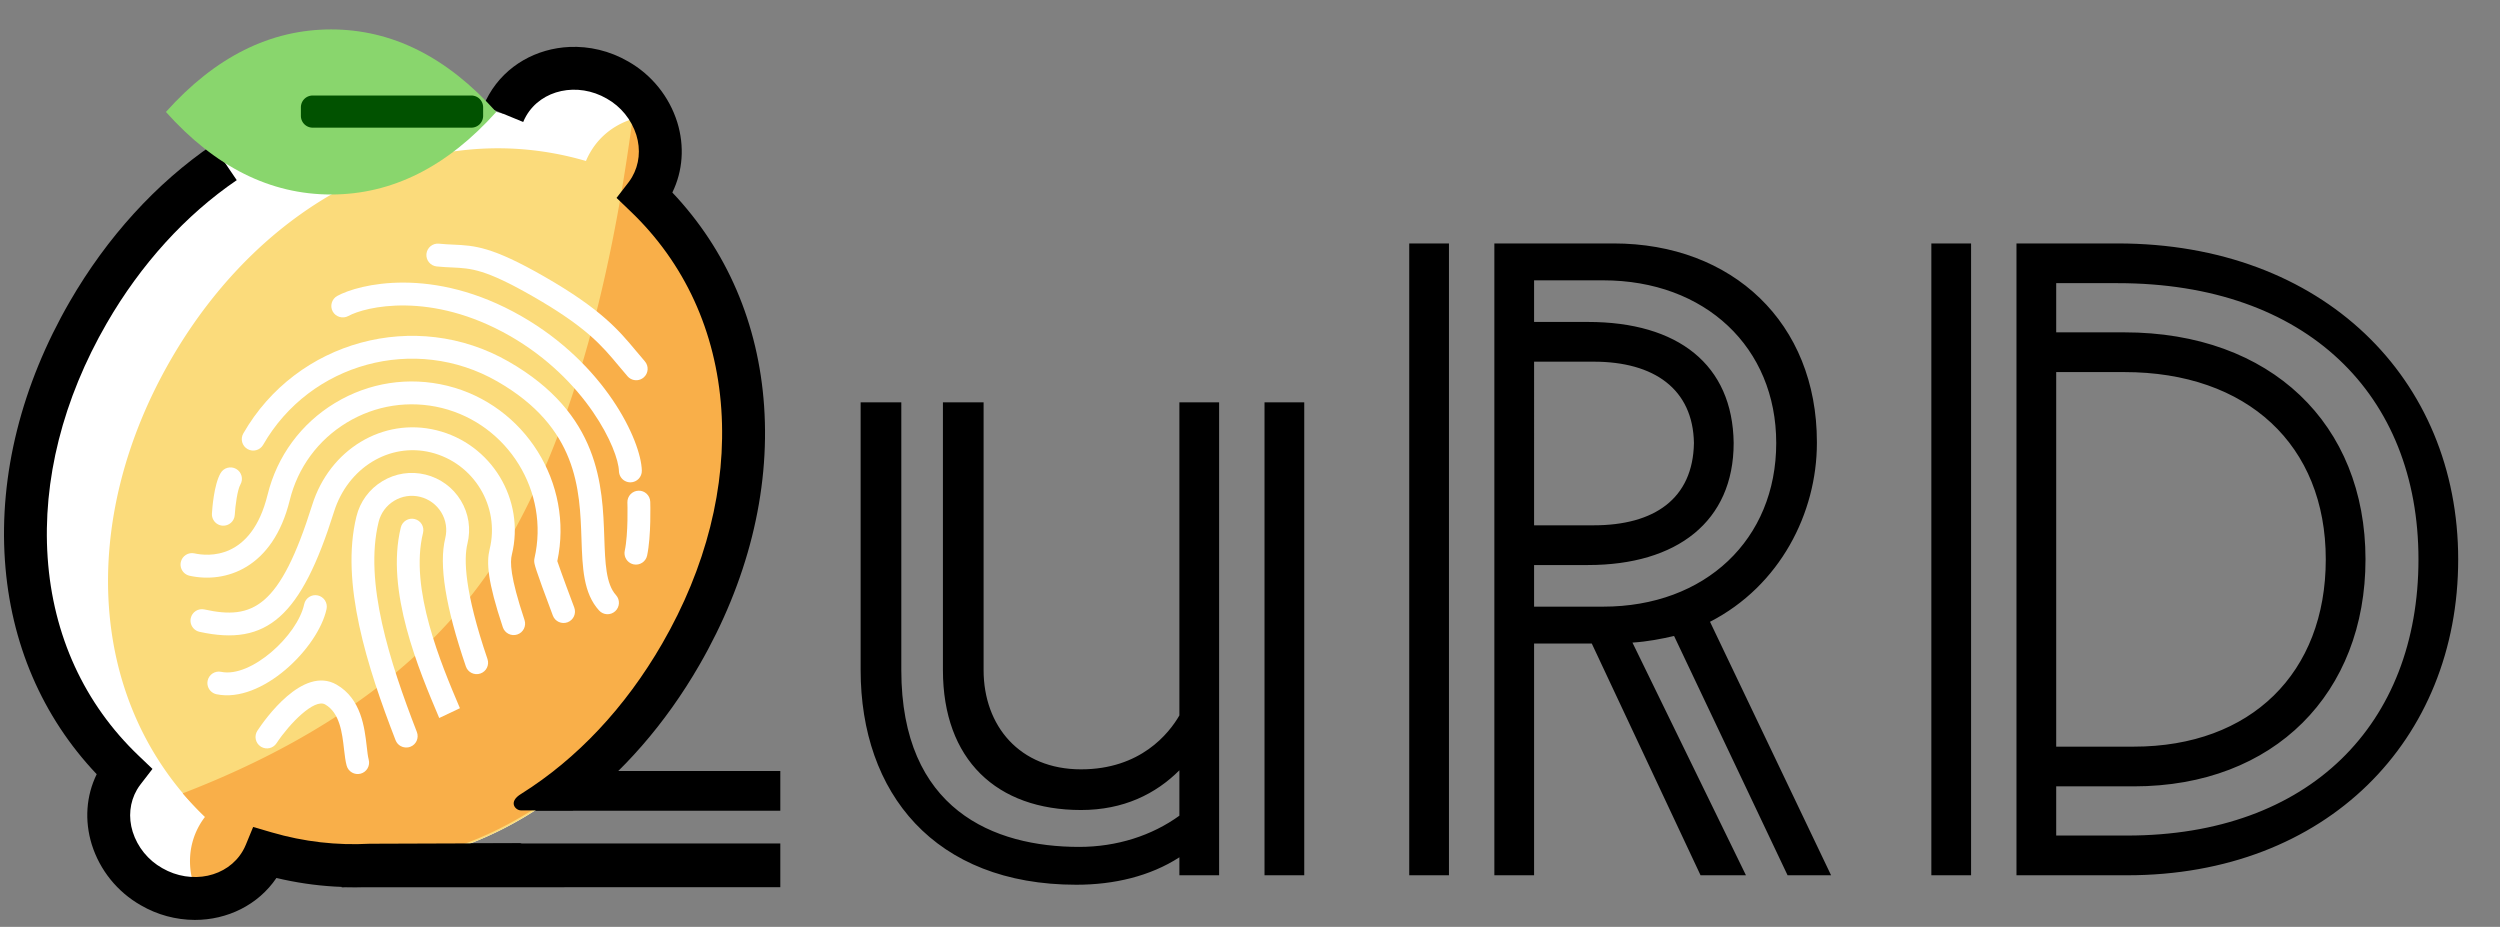 <?xml version="1.0" encoding="UTF-8" standalone="no"?>
<!-- Created with Inkscape (http://www.inkscape.org/) -->

<svg
   version="1.1"
   id="svg1"
   width="1870.301"
   height="693.422"
   viewBox="0 0 1870.301 693.422"
   xmlns="http://www.w3.org/2000/svg"
   xmlns:svg="http://www.w3.org/2000/svg">
  <rect x="0" y="0" width="1870.301" height="693.422" fill="#808080" stroke="none"/>
  <defs
     id="defs1" />
  <g
     id="layer4"
     transform="translate(-1333.099,1203.345)">
    <path
       style="font-weight:800;font-size:15.613px;font-family:UniRennes;-inkscape-font-specification:'UniRennes, Ultra-Bold';font-variant-caps:small-caps;white-space:pre;display:inline;stroke-width:1370.34"
       d="m 1671.691,-596.802 h 245.176 v -29.72 h -191.182 z"
       id="path3" />
    <path
       style="font-weight:800;font-size:15.613px;font-family:UniRennes;-inkscape-font-specification:'UniRennes, Ultra-Bold';font-variant-caps:small-caps;white-space:pre;display:inline;stroke-width:1437.09"
       d="m 1588.695,-539.539 328.172,-0.1 V -572.324 H 1589.066 Z"
       id="text26-2" />
    <g
       id="g27-8"
       transform="matrix(0.561,0,0,0.561,1270.963,-1367.185)"
       style="display:inline">
      <g
         id="g15-1"
         transform="matrix(1.787,0,0,1.787,1991.637,-1886.961)">
        <path
           d="m -960.169,1794.765 c -89.477,-85.438 -95.641,-222.547 -26.492,-342.258 69.148,-119.711 191.008,-182.93 309.758,-148.195 a 53.781,53.781 0 0 1 3.164,-6.438 c 15.812,-27.344 52.531,-35.789 82.031,-18.75 29.5,17.039 40.539,52.961 24.727,80.352 a 53.789,53.789 0 0 1 -3.992,5.961 c 89.477,85.445 95.633,222.539 26.484,342.25 -69.148,119.711 -191.008,182.93 -309.758,148.195 a 53.781,53.781 0 0 1 -3.164,6.438 c -15.812,27.344 -52.531,35.789 -82.031,18.75 -29.5,-17.039 -40.547,-52.992 -24.727,-80.375 a 53.781,53.781 0 0 1 4,-5.93 z"
           fill="#ffffff"
           id="path1-3-3"
           style="stroke-width:0.781" />
        <path
           d="m -566.333,1305.617 c 8.633,16.93 9.078,37.016 -0.648,53.852 a 53.789,53.789 0 0 1 -3.992,5.961 c 89.477,85.453 95.633,222.547 26.484,342.258 -69.148,119.711 -191.008,182.93 -309.758,148.195 a 53.781,53.781 0 0 1 -3.164,6.438 c -9.648,16.688 -27.016,26.297 -45.781,27.453 -8.633,-16.93 -9.078,-37.016 0.648,-53.852 a 53.781,53.781 0 0 1 3.992,-5.961 c -89.477,-85.438 -95.633,-222.547 -26.484,-342.258 69.148,-119.711 191.008,-182.914 309.773,-148.195 a 53.773,53.773 0 0 1 3.203,-6.438 c 9.594,-16.664 26.961,-26.297 45.727,-27.453 z"
           fill="#fbdb7b"
           id="path2-6-1"
           style="stroke-width:0.781" />
        <path
           d="m -916.182,1811.408 q 173.438,-66.898 243.969,-190.008 65.406,-114.148 91.859,-314.555 a 60.727,60.727 0 0 1 13.023,-2.234 c 8.633,16.93 9.078,37.016 -0.648,53.852 a 53.789,53.789 0 0 1 -3.992,5.961 c 89.477,85.461 95.633,222.555 26.484,342.266 -69.148,119.711 -191.008,182.93 -309.758,148.195 a 53.781,53.781 0 0 1 -3.164,6.438 c -9.648,16.688 -27.016,26.297 -45.781,27.453 -8.633,-16.93 -9.078,-37.016 0.648,-53.852 a 53.781,53.781 0 0 1 3.992,-5.961 237.719,237.719 0 0 1 -16.633,-17.555 z"
           fill="#f9af49"
           id="path3-0-1"
           style="stroke-width:0.781" />
        <path
           id="path4-6-0"
           style="stroke-width:0.781"
           d="m -627.554,1254.407 c -24.474,1.09 -47.407,13.605 -60.029,35.461 -1.553,2.69 -2.926,5.48 -4.109,8.352 l 29.593,12.178 c 0.641,-1.556 1.385,-3.067 2.227,-4.524 11.383,-19.695 38.367,-25.499 60.156,-12.92 10.527,5.927 18.411,15.63 22.055,27.148 3.352,10.875 2.219,21.993 -3.179,31.368 -0.841,1.457 -1.779,2.855 -2.805,4.187 l -8.796,11.399 10.382,9.945 c 40.406,38.578 63.859,89.687 67.812,147.789 3.922,57.641 -11.335,118.109 -44.132,174.89 -27.54,47.68 -63.53,85.929 -105.089,112.019 -10.437,6.234 -4.17,12.49 -0.367,12.404 h 38.727 c 36.945,-27.753 69.076,-64.473 94.463,-108.43 35.984,-62.305 52.703,-129.07 48.344,-193.07 -4.203,-61.719 -27.812,-116.601 -68.492,-159.569 7.852,-16.117 9.172,-34.516 3.703,-52.344 -6.014,-19.246 -19.11,-35.491 -36.641,-45.453 -13.898,-8.021 -29.138,-11.482 -43.822,-10.828 z m -35.619,594.198 -113.474,0.399 c -24.492,1.349 -49.06,-1.437 -73.156,-8.48 l -13.813,-4.04 -5.469,13.283 c -0.641,1.556 -1.385,3.067 -2.227,4.524 -11.383,19.695 -38.367,25.498 -60.156,12.92 -10.527,-5.927 -18.411,-15.63 -22.055,-27.148 -3.352,-10.883 -2.219,-21.993 3.179,-31.368 0.841,-1.438 1.776,-2.817 2.798,-4.132 l 8.796,-11.399 -10.413,-9.945 c -40.406,-38.578 -63.859,-89.687 -67.812,-147.789 -3.922,-57.641 11.32,-118.109 44.132,-174.89 25.375,-43.93 58.906,-80.836 96.984,-106.735 l -17.968,-26.462 c -42.031,28.594 -78.93,69.111 -106.696,117.189 -35.984,62.305 -52.703,129.07 -48.344,193.07 4.203,61.719 27.82,116.585 68.492,159.523 -7.852,16.117 -9.172,34.515 -3.703,52.344 6.014,19.246 19.11,35.491 36.641,45.453 12.248,7.126 26.159,10.901 40.329,10.939 24.133,0 47.179,-11.086 60.859,-31.313 57.562,13.734 116.929,6.726 172.507,-20.493 3.567,-1.747 7.063,-3.552 10.567,-5.449 z" />
        <path
           d="m -805.474,1364.515 q 68.062,0 123.242,-61.594 -55.18,-61.594 -123.242,-61.594 -68.062,0 -123.242,61.594 55.18,61.594 123.242,61.594 z"
           fill="#89d66d"
           id="path5-2-3"
           style="stroke-width:0.781" />
        <path
           d="m -802.349,1380.515 c -49.906,0 -95.383,-22.516 -135.156,-66.914 l -9.562,-10.68 9.562,-10.68 c 39.781,-44.406 85.25,-66.914 135.156,-66.914 49.906,0 95.383,22.516 135.156,66.914 l 9.562,10.68 -9.562,10.68 c -39.773,44.406 -85.25,66.914 -135.156,66.914 z m -101.117,-77.594 c 13.938,13.711 28.508,24.414 43.461,31.883 a 128.227,128.227 0 0 0 115.383,0 c 14.953,-7.476 29.523,-18.172 43.461,-31.883 -13.938,-13.711 -28.508,-24.414 -43.461,-31.883 a 128.234,128.234 0 0 0 -115.383,0 c -14.984,7.477 -29.562,18.172 -43.461,31.883 z"
           fill=""
           id="path6-6-4"
           style="stroke-width:0.781" />
        <path
           d="m -819.192,1290.648 h 118.398 a 8.797,8.797 0 0 1 8.797,8.797 v 6.399 a 8.797,8.797 0 0 1 -8.797,8.797 h -118.398 a 8.797,8.797 0 0 1 -8.797,-8.797 v -6.399 a 8.797,8.797 0 0 1 8.797,-8.797 z"
           fill="#015200"
           id="path7-1-0"
           style="stroke-width:0.781" />
        <path
           d="m -913.216,1838.382 a 15.555,15.555 0 0 1 -7.812,-2.094 c -39.703,-22.906 -68.164,-47.023 -86.992,-73.688 a 15.625,15.625 0 1 1 25.516,-17.969 c 16.164,22.867 41.406,44 77.117,64.617 a 15.625,15.625 0 0 1 -7.812,29.164 z"
           fill=""
           id="path8-8-3"
           style="stroke-width:0.781" />
      </g>
      <g
         id="g14-9"
         transform="matrix(1.24,0.711,-0.711,1.24,624.123,539.032)"
         style="display:inline;fill:#ffffff;fill-opacity:1">
        <path
           d="m 11.221,277.333 c 5.888,0 10.667,-4.779 10.667,-10.667 0,-88.235 71.765,-160 160,-160 86.549,0 116.864,48.939 141.227,88.277 14.336,23.147 26.709,43.136 47.488,49.877 5.739,1.835 11.627,-1.28 13.44,-6.848 1.813,-5.611 -1.259,-11.627 -6.848,-13.44 -13.333,-4.331 -23.808,-21.227 -35.947,-40.811 -25.707,-41.515 -60.907,-98.368 -159.36,-98.368 -99.989,0 -181.333,81.344 -181.333,181.333 0,5.869 4.778,10.647 10.666,10.647 z"
           id="path1-1"
           style="display:inline;fill:#ffffff;fill-opacity:1" />
        <path
           d="m 21.888,352 c 1.6,0 3.221,-0.363 4.779,-1.131 5.269,-2.645 7.403,-9.045 4.779,-14.315 -3.861,-7.68 -9.536,-21.675 -9.536,-27.221 0,-5.888 -4.779,-10.667 -10.667,-10.667 -5.888,0 -10.667,4.779 -10.667,10.667 0,12.544 9.835,32.832 11.797,36.779 1.856,3.712 5.632,5.888 9.515,5.888 z"
           id="path2-9"
           style="display:inline;fill:#ffffff;fill-opacity:1" />
        <path
           d="m 79.616,41.728 c 4.843,-2.197 9.003,-4.288 12.885,-6.315 15.936,-8.171 27.456,-14.08 78.72,-14.08 57.664,0 78.891,7.872 101.376,16.235 4.075,1.515 8.192,3.051 12.501,4.523 1.131,0.405 2.283,0.576 3.456,0.576 4.437,0 8.555,-2.773 10.091,-7.211 1.92,-5.568 -1.045,-11.627 -6.635,-13.547 -4.139,-1.429 -8.064,-2.901 -12.011,-4.352 C 256.725,8.939 232.683,0 171.179,0 114.752,0 100.63,7.253 82.731,16.448 c -3.605,1.856 -7.424,3.819 -11.925,5.824 -5.355,2.411 -7.744,8.725 -5.355,14.101 2.432,5.376 8.768,7.766 14.165,5.355 z"
           id="path3-6"
           style="display:inline;fill:#ffffff;fill-opacity:1" />
        <path
           d="m 343.445,144.277 c 0.171,0.213 15.445,25.067 20.267,40.299 1.451,4.523 5.675,7.424 10.176,7.424 1.088,0 2.176,-0.171 3.243,-0.491 5.611,-1.813 8.704,-7.808 6.912,-13.419 -5.675,-17.707 -21.739,-43.904 -22.421,-44.992 -3.115,-5.035 -9.707,-6.613 -14.677,-3.499 -5.014,3.094 -6.593,9.644 -3.5,14.678 z"
           id="path4-9"
           style="display:inline;fill:#ffffff;fill-opacity:1" />
        <path
           d="m 69.12,299.115 c -8.64,-30.123 -5.056,-61.803 10.112,-89.237 15.168,-27.435 40.128,-47.339 70.251,-56 61.376,-17.408 126.165,17.856 144.661,78.677 0.256,0.832 0.597,1.621 1.067,2.368 1.323,2.219 2.475,4.139 40.405,35.499 4.523,3.755 11.221,3.115 15.019,-1.429 3.755,-4.544 3.115,-11.243 -1.429,-15.019 -25.963,-21.461 -33.579,-28.245 -35.264,-29.696 -22.677,-70.656 -98.603,-111.403 -170.283,-90.923 -35.648,10.24 -65.131,33.749 -83.072,66.176 -17.92,32.427 -22.165,69.845 -11.947,105.451 17.493,60.821 -20.032,77.696 -31.979,81.408 -5.632,1.771 -8.747,7.744 -6.997,13.376 1.429,4.565 5.653,7.488 10.197,7.488 1.045,0 2.133,-0.149 3.179,-0.469 32.619,-10.198 64.235,-44.524 46.08,-107.67 z"
           id="path5-3"
           style="display:inline;fill:#ffffff;fill-opacity:1" />
        <path
           d="m 16.341,126.464 c 5.035,3.008 11.584,1.451 14.699,-3.584 C 40.32,107.605 85.952,64 171.221,64 c 82.005,0 140.352,41.536 150.869,58.88 2.048,3.285 5.547,5.12 9.131,5.12 1.899,0 3.819,-0.491 5.547,-1.536 5.013,-3.072 6.635,-9.621 3.584,-14.677 -14.635,-24.107 -79.253,-69.12 -169.131,-69.12 -95.552,0 -146.773,49.899 -158.464,69.12 -3.029,5.056 -1.429,11.605 3.584,14.677 z"
           id="path6-3"
           style="display:inline;fill:#ffffff;fill-opacity:1" />
        <path
           d="m 281.173,442.688 c 3.712,-4.523 2.987,-11.221 -1.579,-14.933 -54.592,-44.181 -112.512,-96.832 -128.448,-152.256 -2.368,-8.213 -1.387,-16.853 2.752,-24.341 4.139,-7.488 10.944,-12.885 19.136,-15.253 8.235,-2.325 16.896,-1.365 24.363,2.752 7.488,4.117 12.885,10.944 15.253,19.157 7.04,24.448 31.957,55.232 76.139,94.101 4.416,3.925 11.136,3.456 15.04,-0.96 3.904,-4.416 3.477,-11.157 -0.96,-15.04 -50.389,-44.352 -65.749,-70.165 -69.739,-84.011 -3.925,-13.717 -12.949,-25.045 -25.408,-31.936 -12.459,-6.869 -26.816,-8.469 -40.555,-4.587 -13.717,3.947 -25.045,12.949 -31.936,25.429 -6.891,12.459 -8.512,26.859 -4.587,40.533 17.557,61.099 78.357,116.651 135.531,162.944 1.984,1.6 4.352,2.368 6.699,2.368 3.115,0.001 6.187,-1.343 8.299,-3.967 z"
           id="path7-8"
           style="display:inline;fill:#ffffff;fill-opacity:1" />
        <path
           d="m 192.149,263.701 c -1.643,-5.675 -7.467,-8.96 -13.205,-7.296 -5.653,1.621 -8.917,7.552 -7.296,13.205 16.811,58.453 80.661,106.923 119.531,136.427 l 12.203,-17.536 c -36.054,-27.349 -96.385,-73.13 -111.233,-124.8 z"
           id="path8-0"
           style="display:inline;fill:#ffffff;fill-opacity:1" />
        <path
           d="m 149.397,370.091 c -1.813,-5.611 -7.808,-8.661 -13.419,-6.912 -5.611,1.792 -8.704,7.808 -6.912,13.419 9.131,28.544 -8.811,84.523 -35.797,93.269 -5.611,1.813 -8.661,7.829 -6.848,13.44 1.451,4.501 5.653,7.381 10.155,7.381 1.088,0 2.219,-0.171 3.285,-0.512 41.088,-13.355 60.864,-84.651 49.536,-120.085 z"
           id="path10-5"
           style="display:inline;fill:#ffffff;fill-opacity:1" />
        <path
           d="m 110.315,287.957 c -9.259,-42.048 12.651,-82.048 50.944,-93.035 39.552,-11.285 81.045,11.563 92.395,51.115 3.541,12.267 12.885,26.667 46.891,57.045 4.395,3.904 11.136,3.541 15.061,-0.853 3.925,-4.395 3.541,-11.136 -0.853,-15.061 -32.277,-28.821 -38.656,-40.277 -40.597,-47.019 -14.635,-50.837 -67.947,-80.299 -118.763,-65.728 -49.28,14.144 -77.611,64.917 -65.899,118.123 21.547,98.091 5.461,120.789 -38.763,134.613 -5.632,1.771 -8.747,7.744 -6.997,13.376 1.429,4.565 5.653,7.488 10.197,7.488 1.045,0 2.133,-0.149 3.179,-0.469 61.717,-19.349 75.178,-59.584 53.205,-159.595 z"
           id="path11-6"
           style="display:inline;fill:#ffffff;fill-opacity:1" />
        <path
           d="m 245.781,462.805 c -10.603,-14.379 -26.624,-36.139 -53.227,-36.139 -36.181,0 -41.877,61.653 -42.645,74.005 -0.384,5.867 4.096,10.944 9.984,11.307 0.213,0.021 0.448,0.021 0.661,0.021 5.611,0 10.283,-4.352 10.645,-10.005 1.365,-22.059 9.771,-53.995 21.355,-53.995 15.808,0 27.051,15.232 36.032,27.456 3.584,4.864 6.805,9.152 9.749,12.075 4.16,4.16 10.923,4.16 15.083,0 4.16,-4.16 4.16,-10.923 0,-15.083 -2.303,-2.324 -4.799,-5.78 -7.637,-9.642 z"
           id="path12-6"
           style="display:inline;fill:#ffffff;fill-opacity:1" />
      </g>
    </g>
  </g>
  <g
     id="layer4-9-0"
     transform="translate(-1514.345,289.424)">
    <path
       style="font-weight:800;font-size:15.613px;font-family:UniRennes;-inkscape-font-specification:'UniRennes, Ultra-Bold';font-variant-caps:small-caps;white-space:pre;display:inline;stroke-width:1370.34"
       d="M 2460.358,11.581 V 365.389 h 29.72 V 11.581 Z M 2426.392,365.389 V 11.581 h -29.72 V 245.802 c -7.783,13.445 -29.012,40.334 -73.592,40.334 -45.995,0 -72.885,-32.55 -72.885,-74.3 V 11.581 H 2219.768 V 211.836 c 0,67.223 40.334,104.727 103.312,104.727 31.843,0 55.902,-12.03 73.592,-29.72 v 33.966 c -20.521,14.86 -46.702,23.351 -75.007,23.351 -63.685,0 -133.032,-27.597 -133.032,-132.325 V 11.581 h -30.427 V 211.836 c 0,91.99 55.194,160.629 161.336,160.629 28.305,0 55.194,-6.369 77.13,-20.521 v 13.445 z m 142.231,0 h 29.72 v -472.688 h -29.72 z m 152.845,-472.688 h -89.16 v 472.688 h 29.72 v -173.366 h 43.164 l 81.376,173.366 h 33.966 l -84.914,-174.074 c 11.322,-0.707 21.936,-2.833 31.135,-4.954 l 84.914,179.027 h 32.55 l -90.575,-189.642 c 52.363,-26.889 79.96,-81.376 79.96,-133.739 v -0.707 c 0,-89.16 -63.138,-148.6 -152.137,-148.6 -89,0 0,-4e-4 0,-4e-4 z m -59.44,271.725 v -31.135 h 40.334 c 66.516,0 108.973,-32.551 108.973,-91.283 -0.707,-58.732 -41.75,-90.575 -108.973,-90.575 h -40.334 v -31.135 h 51.656 c 76.423,0 129.494,50.241 129.494,121.71 0,72.177 -53.072,122.418 -129.494,122.418 z m 0,-60.855 V -18.846 h 44.58 c 45.287,0 74.3,20.521 75.007,60.855 -0.707,41.749 -29.72,61.563 -75.007,61.563 z m 297.199,261.818 h 29.72 v -472.688 h -29.72 z m 139.401,-472.688 h -75.715 v 472.688 h 82.791 c 149.308,0 247.666,-101.189 247.666,-236.344 0,-135.155 -101.19,-236.344 -254.742,-236.344 z m -45.995,406.172 h 58.025 c 105.435,0 173.366,-70.054 173.366,-169.828 0,-101.19 -70.762,-169.828 -180.442,-169.828 h -50.949 v -36.796 h 45.995 c 141.524,0 225.022,83.499 225.022,206.624 0,123.125 -81.376,206.624 -217.946,206.624 h -53.071 z m 0,-29.72 V -11.063 h 50.949 c 91.99,0 150.722,54.487 150.722,140.108 0,84.914 -55.901,140.108 -143.646,140.108 z"
       id="text26-2-0-2"
       aria-label="QuRD" />
  </g>
</svg>
